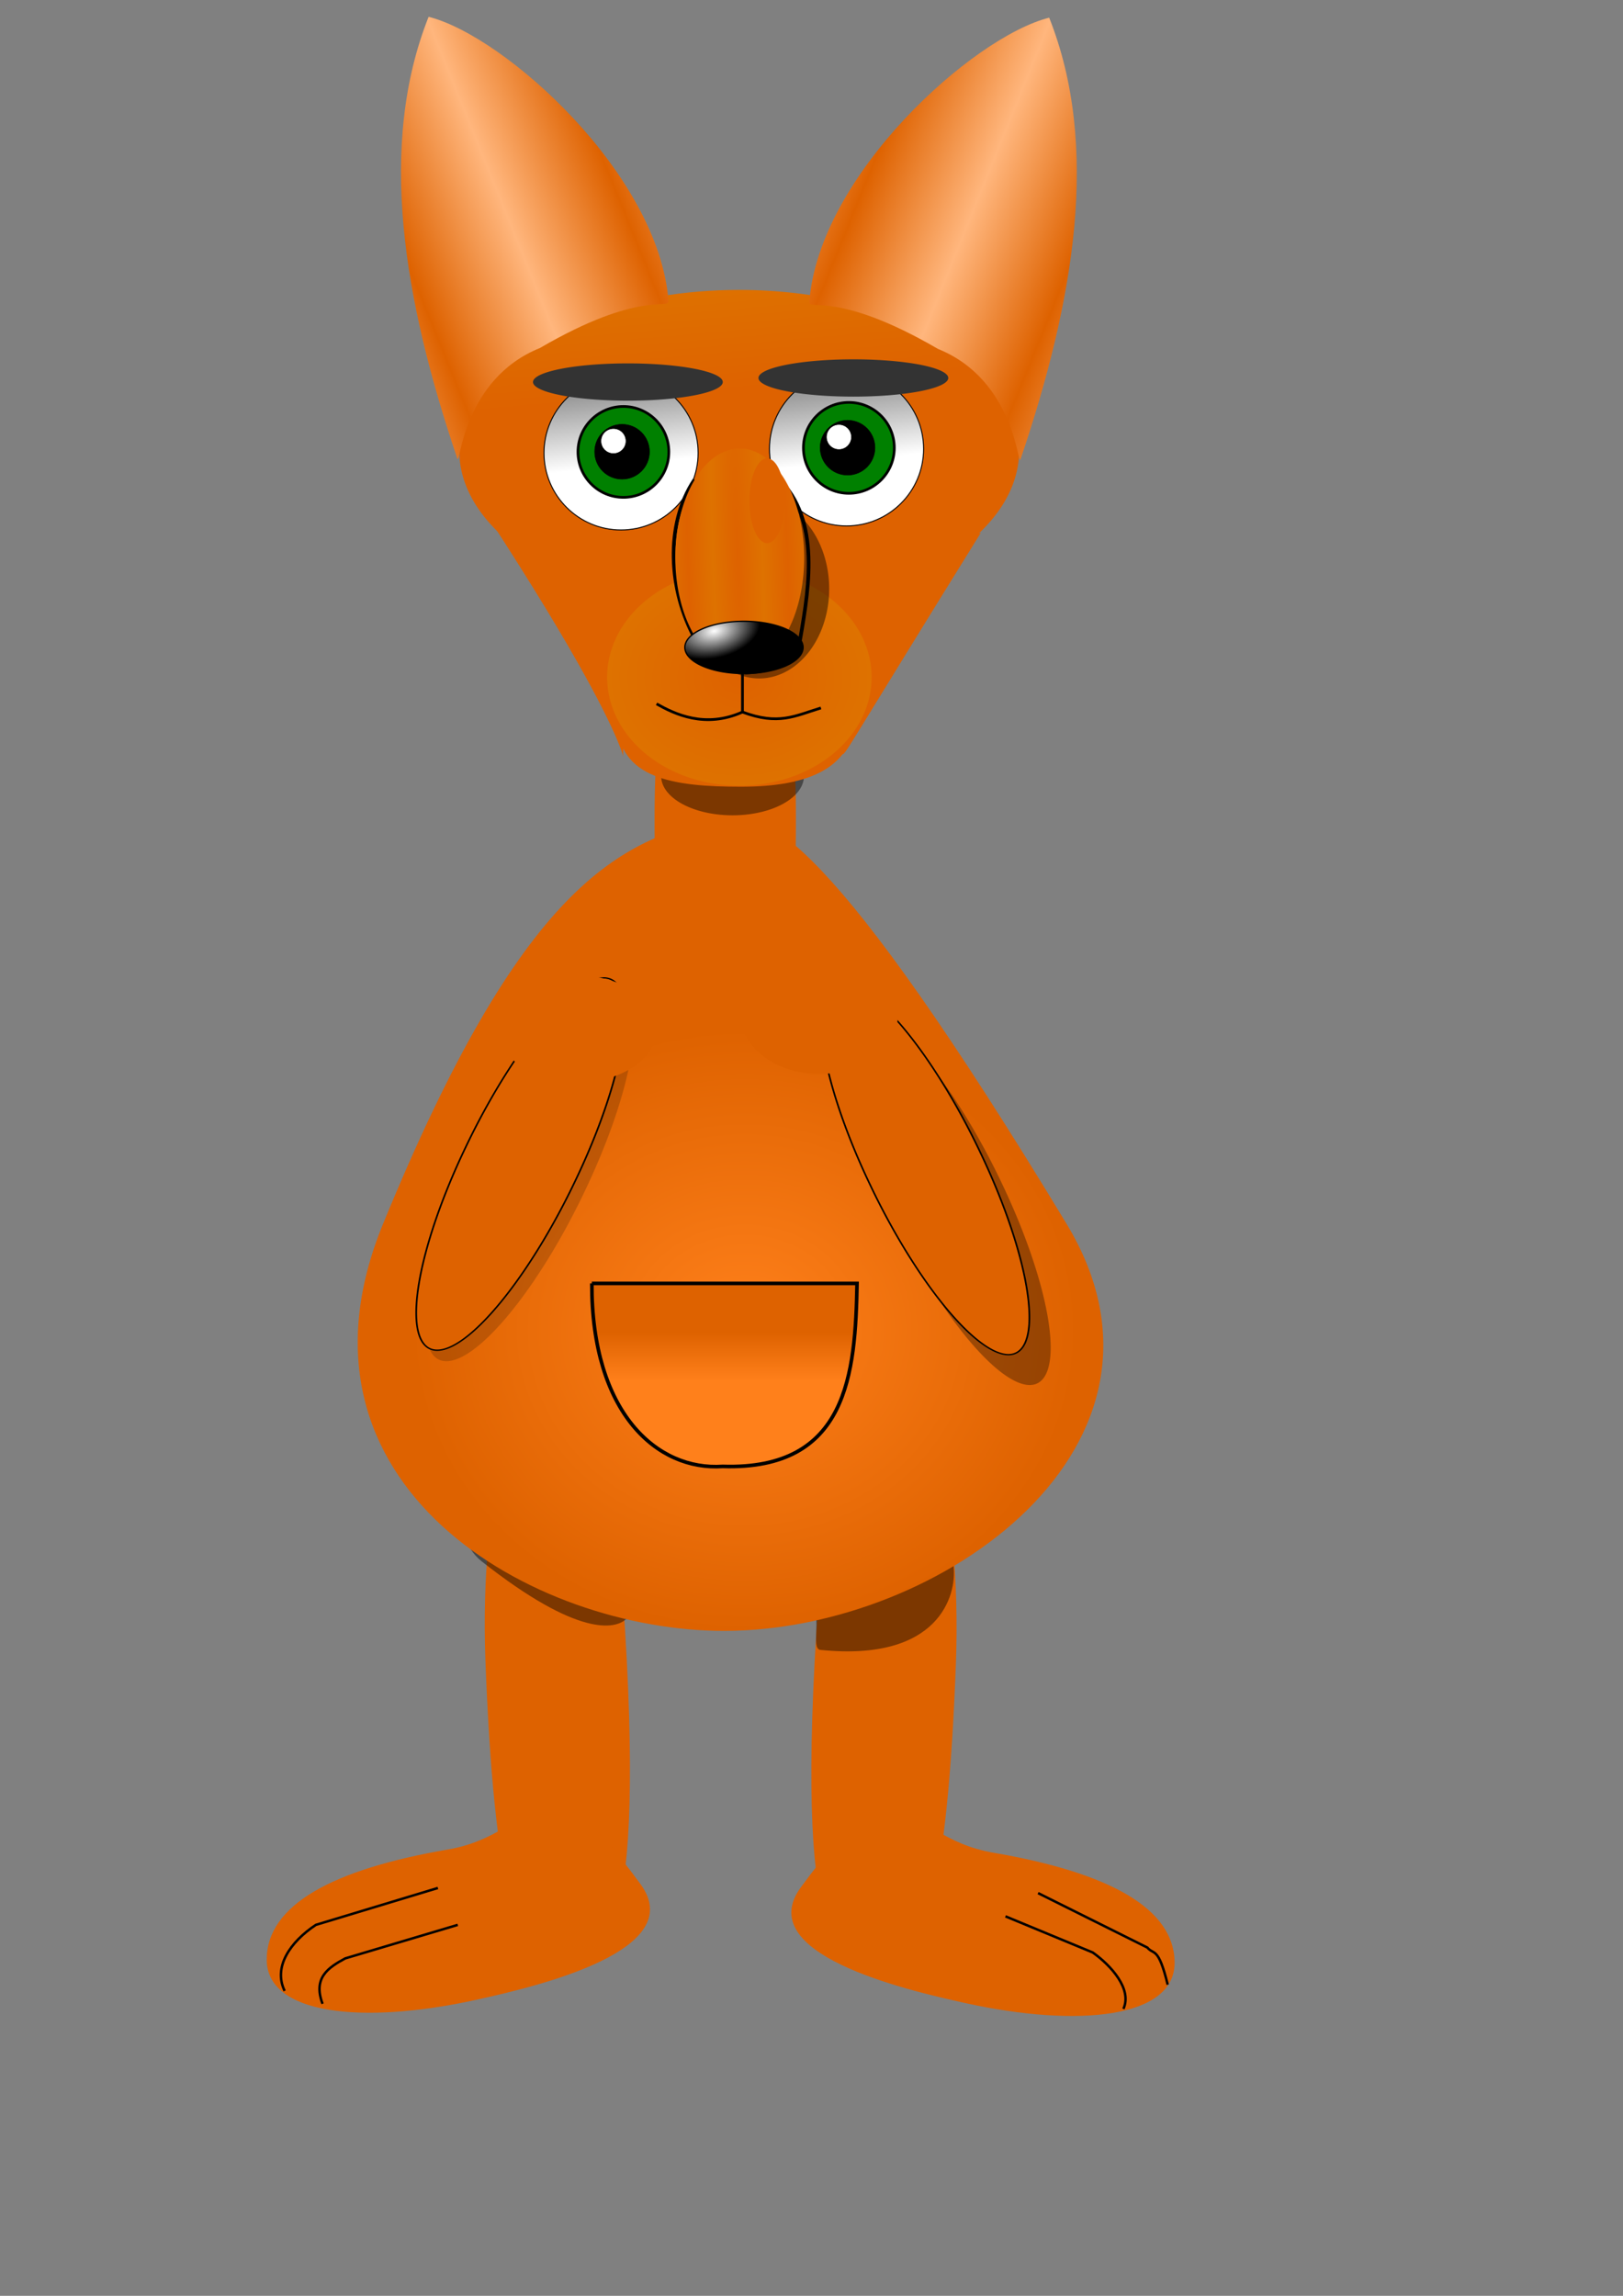 <?xml version="1.0" encoding="UTF-8" standalone="no"?>
<!-- Created with Inkscape (http://www.inkscape.org/) -->

<svg
   xmlns:dc="http://purl.org/dc/elements/1.1/"
   xmlns:cc="http://creativecommons.org/ns#"
   xmlns:rdf="http://www.w3.org/1999/02/22-rdf-syntax-ns#"
   xmlns:svg="http://www.w3.org/2000/svg"
   xmlns="http://www.w3.org/2000/svg"
   xmlns:xlink="http://www.w3.org/1999/xlink"
   xmlns:sodipodi="http://sodipodi.sourceforge.net/DTD/sodipodi-0.dtd"
   xmlns:inkscape="http://www.inkscape.org/namespaces/inkscape"
   width="210mm"
   height="297mm"
   id="svg2"
   version="1.1"
   inkscape:version="0.48.2 r9819"
   sodipodi:docname="cangatoo.svg">
  <rect width="100%" height="100%" fill="#808080" stroke="none"/>
  <defs
     id="defs4">
    <linearGradient
       id="linearGradient4458">
      <stop
         style="stop-color:#ff801b;stop-opacity:1;"
         offset="0"
         id="stop4460" />
      <stop
         style="stop-color:#de6200;stop-opacity:1;"
         offset="1"
         id="stop4462" />
    </linearGradient>
    <linearGradient
       id="linearGradient4025">
      <stop
         style="stop-color:#ffffff;stop-opacity:1;"
         offset="0"
         id="stop4027" />
      <stop
         style="stop-color:#000000;stop-opacity:1;"
         offset="1"
         id="stop4029" />
    </linearGradient>
    <linearGradient
       id="linearGradient4017">
      <stop
         style="stop-color:#de6200;stop-opacity:1;"
         offset="0"
         id="stop4019" />
      <stop
         style="stop-color:#de7200;stop-opacity:1;"
         offset="1"
         id="stop4021" />
    </linearGradient>
    <linearGradient
       id="linearGradient4009">
      <stop
         style="stop-color:#de6200;stop-opacity:1;"
         offset="0"
         id="stop4011" />
      <stop
         style="stop-color:#ffb67d;stop-opacity:1;"
         offset="1"
         id="stop4013" />
    </linearGradient>
    <linearGradient
       inkscape:collect="always"
       xlink:href="#linearGradient4009"
       id="linearGradient4015"
       x1="2002.716"
       y1="55.599"
       x2="2102.732"
       y2="15.109"
       gradientUnits="userSpaceOnUse"
       spreadMethod="reflect"
       gradientTransform="matrix(0.499,0,0,0.499,-801.78,96.767)" />
    <linearGradient
       inkscape:collect="always"
       xlink:href="#linearGradient4017"
       id="linearGradient4023"
       x1="2348.262"
       y1="193.225"
       x2="2338.65"
       y2="83.323"
       gradientUnits="userSpaceOnUse"
       gradientTransform="matrix(0.499,0,0,0.499,-801.78,93.451)" />
    <radialGradient
       inkscape:collect="always"
       xlink:href="#linearGradient4025"
       id="radialGradient4031"
       cx="1533.686"
       cy="757.805"
       fx="1533.686"
       fy="757.805"
       r="137.214"
       gradientTransform="matrix(0.753,-0.173,0.1,0.437,302.638,737.638)"
       gradientUnits="userSpaceOnUse" />
    <linearGradient
       inkscape:collect="always"
       xlink:href="#linearGradient4025"
       id="linearGradient4045"
       x1="2841.201"
       y1="480.963"
       x2="2820.378"
       y2="293.452"
       gradientUnits="userSpaceOnUse" />
    <linearGradient
       inkscape:collect="always"
       xlink:href="#linearGradient4025-3"
       id="linearGradient4045-5"
       x1="2841.201"
       y1="480.963"
       x2="2820.378"
       y2="293.452"
       gradientUnits="userSpaceOnUse" />
    <linearGradient
       id="linearGradient4025-3">
      <stop
         style="stop-color:#ffffff;stop-opacity:1;"
         offset="0"
         id="stop4027-1" />
      <stop
         style="stop-color:#000000;stop-opacity:1;"
         offset="1"
         id="stop4029-2" />
    </linearGradient>
    <linearGradient
       inkscape:collect="always"
       xlink:href="#linearGradient4025-3"
       id="linearGradient4100"
       gradientUnits="userSpaceOnUse"
       x1="2841.201"
       y1="480.963"
       x2="2820.378"
       y2="293.452" />
    <linearGradient
       inkscape:collect="always"
       xlink:href="#linearGradient4025-3-9"
       id="linearGradient4100-4"
       gradientUnits="userSpaceOnUse"
       x1="2841.201"
       y1="480.963"
       x2="2820.378"
       y2="293.452" />
    <linearGradient
       id="linearGradient4025-3-9">
      <stop
         style="stop-color:#ffffff;stop-opacity:1;"
         offset="0"
         id="stop4027-1-0" />
      <stop
         style="stop-color:#000000;stop-opacity:1;"
         offset="1"
         id="stop4029-2-1" />
    </linearGradient>
    <radialGradient
       inkscape:collect="always"
       xlink:href="#linearGradient4017"
       id="radialGradient4214"
       cx="2282.111"
       cy="333.182"
       fx="2282.111"
       fy="333.182"
       r="13.287"
       gradientTransform="matrix(0.17,8.832,-0.386,0.023,2022.354,-19830.487)"
       gradientUnits="userSpaceOnUse"
       spreadMethod="reflect" />
    <linearGradient
       inkscape:collect="always"
       xlink:href="#linearGradient4009-6"
       id="linearGradient4015-1"
       x1="2002.716"
       y1="55.599"
       x2="2102.732"
       y2="15.109"
       gradientUnits="userSpaceOnUse"
       spreadMethod="reflect" />
    <linearGradient
       inkscape:collect="always"
       id="linearGradient4009-6">
      <stop
         style="stop-color:#de6200;stop-opacity:1;"
         offset="0"
         id="stop4011-5" />
      <stop
         style="stop-color:#de6200;stop-opacity:0;"
         offset="1"
         id="stop4013-0" />
    </linearGradient>
    <linearGradient
       inkscape:collect="always"
       xlink:href="#linearGradient4009-2"
       id="linearGradient4015-9"
       x1="2002.716"
       y1="55.599"
       x2="2102.732"
       y2="15.109"
       gradientUnits="userSpaceOnUse"
       spreadMethod="reflect"
       gradientTransform="translate(0,6.644)" />
    <linearGradient
       inkscape:collect="always"
       id="linearGradient4009-2">
      <stop
         style="stop-color:#de6200;stop-opacity:1;"
         offset="0"
         id="stop4011-2" />
      <stop
         style="stop-color:#de6200;stop-opacity:0;"
         offset="1"
         id="stop4013-6" />
    </linearGradient>
    <radialGradient
       inkscape:collect="always"
       xlink:href="#linearGradient4017"
       id="radialGradient4292"
       cx="2149.237"
       cy="607.234"
       fx="2149.237"
       fy="607.234"
       r="109.621"
       gradientTransform="matrix(1,0,0,0.682,0,193.211)"
       gradientUnits="userSpaceOnUse" />
    <radialGradient
       inkscape:collect="always"
       xlink:href="#linearGradient4458"
       id="radialGradient4464"
       cx="384.767"
       cy="488.683"
       fx="384.767"
       fy="488.683"
       r="90.352"
       gradientTransform="matrix(1.806,0,0,1.629,-330.658,-145.752)"
       gradientUnits="userSpaceOnUse" />
    <linearGradient
       inkscape:collect="always"
       xlink:href="#linearGradient4458"
       id="linearGradient4498"
       x1="2097.612"
       y1="654.949"
       x2="2097.612"
       y2="630.629"
       gradientUnits="userSpaceOnUse"
       gradientTransform="matrix(0.981,0,0,0.981,-1705.401,32.865)" />
    <linearGradient
       inkscape:collect="always"
       xlink:href="#linearGradient4009-4"
       id="linearGradient4015-14"
       x1="2002.716"
       y1="55.599"
       x2="2102.732"
       y2="15.109"
       gradientUnits="userSpaceOnUse"
       spreadMethod="reflect"
       gradientTransform="matrix(0.417,0,0,0.417,-616.499,94.723)" />
    <linearGradient
       id="linearGradient4009-4">
      <stop
         style="stop-color:#de6200;stop-opacity:1;"
         offset="0"
         id="stop4011-6" />
      <stop
         style="stop-color:#ffb67d;stop-opacity:1;"
         offset="1"
         id="stop4013-5" />
    </linearGradient>
    <linearGradient
       y2="15.109"
       x2="2102.732"
       y1="55.599"
       x1="2002.716"
       spreadMethod="reflect"
       gradientTransform="matrix(-0.499,0,0,0.499,1524.472,97.189)"
       gradientUnits="userSpaceOnUse"
       id="linearGradient4592"
       xlink:href="#linearGradient4009-4"
       inkscape:collect="always" />
  </defs>
  <sodipodi:namedview
     id="base"
     pagecolor="#ffffff"
     bordercolor="#666666"
     borderopacity="1.0"
     inkscape:pageopacity="0.0"
     inkscape:pageshadow="2"
     inkscape:zoom="0.47730155"
     inkscape:cx="782.33279"
     inkscape:cy="400.54079"
     inkscape:document-units="px"
     inkscape:current-layer="layer1"
     showgrid="false"
     showguides="true"
     inkscape:guide-bbox="true"
     inkscape:window-width="1440"
     inkscape:window-height="876"
     inkscape:window-x="0"
     inkscape:window-y="24"
     inkscape:window-maximized="1" />
  <g
     inkscape:label="Camada 1"
     inkscape:groupmode="layer"
     id="layer1">
    <path
       style="fill:#de6200;fill-opacity:1;stroke:none"
       d="m 306.529,811.878 c 7.783,151.507 -15.477,147.496 -34.569,147.495 -19.092,-2.2e-4 -30.404,-36.877 -34.569,-147.495 -3.065,-81.402 15.477,-147.495 34.569,-147.495 19.092,0 30.39,66.143 34.569,147.495 z"
       id="path4331-5-0-4"
       inkscape:connector-curvature="0"
       sodipodi:nodetypes="sssss" />
    <path
       transform="matrix(0.981,0,0,0.981,-1334.358,-188.378)"
       sodipodi:type="arc"
       style="fill:#de6200;fill-opacity:1;stroke:none"
       id="path4331-5-0-4-55"
       sodipodi:cx="1721.7458"
       sodipodi:cy="601.3728"
       sodipodi:rx="35.233543"
       sodipodi:ry="150.32979"
       d="m 1756.979,601.373 a 35.234,150.33 0 1 1 -70.467,0 35.234,150.33 0 1 1 70.467,0 z" />
    <path
       style="fill:#de6200;fill-opacity:1;stroke:none"
       d="m 398.329,813.46 c -7.783,151.507 15.477,147.496 34.569,147.495 19.092,-2e-4 30.404,-36.877 34.569,-147.495 3.065,-81.402 -15.477,-147.495 -34.569,-147.495 -19.092,0 -30.39,66.143 -34.569,147.495 z"
       id="path4331-5-0-4-4"
       inkscape:connector-curvature="0"
       sodipodi:nodetypes="sssss" />
    <path
       style="fill:#000000;fill-opacity:0.442;stroke:none"
       d="m 387.099,735.662 c 0,30.999 -47.663,26.32 -81.075,56.129 -5.025,4.483 -22.734,9.301 -70.538,-28.438 -8.297,-6.55 -10.537,-17.621 -10.537,-27.691 0,-30.999 36.299,-56.129 81.075,-56.129 44.777,0 81.075,25.13 81.075,56.129 z"
       id="path4500-4"
       inkscape:connector-curvature="0"
       sodipodi:nodetypes="ssssss" />
    <path
       style="fill:#000000;fill-opacity:0.442;stroke:none"
       d="m 484.986,745.695 c -8.003,1.02 -20.208,5.648 -18.629,20.583 1.431,13.532 -6.934,46.378 -65.158,40.427 -4.898,-0.501 0.893,-17.174 -4.181,-18.515 -31.292,-8.274 -74.143,-15.864 -74.182,-42.494 -0.046,-30.999 36.299,-56.129 81.075,-56.129 44.777,0 111.826,52.209 81.075,56.129 z"
       id="path4500"
       inkscape:connector-curvature="0"
       sodipodi:nodetypes="sssssss" />
    <path
       style="fill:#de6200;fill-opacity:1;stroke:none"
       d="m 391.64,922.782 c -23.741,32.379 49.7,49.859 80.437,56.61 55.943,12.287 102.339,7.078 102.339,-19.65 0,-26.729 -32.199,-44.186 -88.65,-53.872 -46.83,-8.036 -43.382,-52.294 -94.126,16.913 z"
       id="path4298-0"
       inkscape:connector-curvature="0"
       sodipodi:nodetypes="sssss" />
    <path
       style="fill:url(#radialGradient4464);fill-opacity:1;stroke:none"
       d="m 521.651,598.501 c 65.27,107.882 -61.155,198.657 -167.183,198.915 -93.151,0.227 -219.76,-70.641 -167.183,-198.915 67.841,-165.513 115.304,-188.527 167.183,-198.915 19.488,-3.902 51.816,8.229 167.183,198.915 z"
       id="path2987"
       inkscape:connector-curvature="0"
       sodipodi:nodetypes="sssss" />
    <path
       style="fill:url(#linearGradient4023);fill-opacity:1;stroke:none"
       d="m 498.404,220.218 c 0,43.341 -61.298,78.475 -136.913,78.475 -75.615,0 -136.913,-35.135 -136.913,-78.475 0,-35.557 41.257,-65.59 97.829,-75.231 12.385,-2.111 25.503,-3.244 39.084,-3.244 75.615,0 136.913,35.135 136.913,78.475 z"
       id="path3798-0"
       inkscape:connector-curvature="0"
       sodipodi:nodetypes="ssssss" />
    <path
       sodipodi:type="arc"
       style="fill:#000000;fill-opacity:0.442;stroke:none"
       id="path4412"
       sodipodi:cx="2493.2004"
       sodipodi:cy="343.60684"
       sodipodi:rx="50.226757"
       sodipodi:ry="44.646004"
       d="m 2543.427,343.607 a 50.227,44.646 0 1 1 -100.454,0 50.227,44.646 0 1 1 100.454,0 z"
       transform="matrix(0.695,0,0,0.429,-1374.531,232.082)" />
    <path
       inkscape:connector-curvature="0"
       style="fill:#de6200;fill-opacity:1;stroke:none"
       d="m 418.598,347.416 c 0,28.356 -23.341,37.248 -56.225,37.248 -32.884,0 -60.371,-3.918 -60.371,-32.274 0,-28.356 24.171,-57.975 57.055,-57.975 32.884,0 59.542,24.645 59.542,53.001 z"
       id="path3796-1"
       sodipodi:nodetypes="sssss" />
    <path
       style="fill:#de6200;fill-opacity:1;stroke:none"
       d="m 264.607,248.228 c 144.486,-4.325 103.308,14.952 42.151,113.01 -9.146,14.665 20.819,28.167 -67.867,-108.148 1.159,1.536 23.803,-4.805 25.716,-4.863 z"
       id="path3800-5"
       inkscape:connector-curvature="0"
       sodipodi:nodetypes="sscs" />
    <path
       id="path3918"
       style="fill:url(#linearGradient4015);fill-opacity:1;stroke:none"
       d="M 223.659,224.261 C 197.218,146.209 184.636,71.106 209.602,8.217 246.883,17.561 322.004,84.984 326.921,147.101 c 0.362,4.576 -13.784,-5.514 -62.93,23.077 -37.655,15.199 -39.035,57.912 -40.333,54.083 z"
       inkscape:connector-curvature="0"
       sodipodi:nodetypes="scscs" />
    <path
       style="fill:#de6200;fill-opacity:1;stroke:none"
       d="m 449.637,258.482 c -144.348,-4.374 -138.534,39.9 -37.82,110.123 1.42,0.99 0.725,0.064 67.867,-108.148 -1.159,1.536 -28.134,-1.917 -30.047,-1.975 z"
       id="path3800-5-0"
       inkscape:connector-curvature="0"
       sodipodi:nodetypes="sscs" />
    <path
       sodipodi:type="arc"
       style="fill:url(#radialGradient4292);fill-opacity:1;stroke:none"
       id="path4284"
       sodipodi:cx="2149.2373"
       sodipodi:cy="607.23425"
       sodipodi:rx="109.62106"
       sodipodi:ry="74.741631"
       d="m 2258.858,607.234 a 109.621,74.742 0 1 1 -219.242,0 109.621,74.742 0 1 1 219.242,0 z"
       transform="matrix(0.59,0,0,0.71,-906.469,-100.025)" />
    <path
       style="fill:none;stroke:#000000;stroke-width:1.339;stroke-linecap:butt;stroke-linejoin:miter;stroke-miterlimit:4;stroke-opacity:1;stroke-dasharray:none"
       d="m 363.089,328.819 0,19.33 c -18.388,8.22 -33.236,0.932 -42.013,-3.999"
       id="path3022"
       inkscape:connector-curvature="0"
       sodipodi:nodetypes="ccc" />
    <path
       style="fill:none;stroke:#000000;stroke-width:1.339;stroke-linecap:butt;stroke-linejoin:miter;stroke-miterlimit:4;stroke-opacity:1;stroke-dasharray:none"
       d="m 363.089,348.149 c 17.624,6.593 25.539,1.925 38.359,-2"
       id="path3024"
       inkscape:connector-curvature="0"
       sodipodi:nodetypes="cc" />
    <path
       sodipodi:type="arc"
       style="fill:#000000;fill-opacity:0.442;stroke:none"
       id="path4414"
       sodipodi:cx="2133.9395"
       sodipodi:cy="258.5004"
       sodipodi:rx="13.254283"
       sodipodi:ry="43.250816"
       d="m 2147.194,258.5 a 13.254,43.251 0 1 1 -26.509,0 13.254,43.251 0 1 1 26.509,0 z"
       transform="matrix(2.582,0,0,1.013,-5138.559,26.053)" />
    <g
       id="g4093"
       transform="matrix(0.51,0,0,0.51,-834.122,84.656)">
      <path
         transform="matrix(0.929,0,0,0.929,-406.036,-166.707)"
         d="m 2918.173,468.149 c 0,43.925 -35.609,79.534 -79.534,79.534 -43.925,0 -79.534,-35.609 -79.534,-79.534 0,-43.925 35.608,-79.534 79.534,-79.534 43.925,0 79.534,35.609 79.534,79.534 z"
         sodipodi:ry="79.533943"
         sodipodi:rx="79.533943"
         sodipodi:cy="468.1492"
         sodipodi:cx="2838.6389"
         id="path4033-0"
         style="fill:url(#linearGradient4100);fill-opacity:1;stroke:#000000"
         sodipodi:type="arc" />
      <path
         transform="matrix(0.655,0,0,0.655,484.817,-86.728)"
         d="m 2735.968,540.453 c 0,36.738 -29.782,66.519 -66.519,66.519 -36.738,0 -66.519,-29.782 -66.519,-66.519 0,-36.738 29.782,-66.519 66.519,-66.519 36.738,0 66.519,29.782 66.519,66.519 z"
         sodipodi:ry="66.519302"
         sodipodi:rx="66.519302"
         sodipodi:cy="540.45276"
         sodipodi:cx="2669.4485"
         id="path4035-1"
         style="fill:#008000;fill-opacity:1;stroke:#000000;stroke-width:3.9;stroke-linecap:square;stroke-linejoin:miter;stroke-miterlimit:4;stroke-opacity:1;stroke-dasharray:none;stroke-dashoffset:0"
         sodipodi:type="arc" />
      <g
         transform="matrix(0.41,0,0,0.41,1336.472,170.546)"
         id="g3949-3">
        <path
           transform="matrix(0.427,0,0,0.427,1651.775,88.109)"
           d="m 1397.143,345.219 c 0,82.843 -67.157,150 -150,150 -82.843,0 -150,-67.157 -150,-150 0,-82.843 67.157,-150 150,-150 82.843,0 150,67.157 150,150 z"
           sodipodi:ry="150"
           sodipodi:rx="150"
           sodipodi:cy="345.21933"
           sodipodi:cx="1247.1428"
           id="path3945-3"
           style="fill:#000000;fill-opacity:1;stroke:#000000;stroke-width:3;stroke-linecap:square;stroke-linejoin:miter;stroke-miterlimit:4;stroke-opacity:1;stroke-dasharray:none;stroke-dashoffset:0"
           sodipodi:type="arc" />
        <path
           transform="matrix(0.427,0,0,0.427,1679.83,-154.632)"
           d="m 1202.857,855.219 c 0,37.871 -30.701,68.571 -68.571,68.571 -37.871,0 -68.572,-30.7 -68.572,-68.571 0,-37.871 30.701,-68.571 68.572,-68.571 37.871,0 68.571,30.7 68.571,68.571 z"
           sodipodi:ry="68.571426"
           sodipodi:rx="68.571426"
           sodipodi:cy="855.2193"
           sodipodi:cx="1134.2858"
           id="path3947-3"
           style="fill:#ffffff;fill-opacity:1;stroke:#000000;stroke-width:3;stroke-linecap:square;stroke-linejoin:miter;stroke-miterlimit:4;stroke-opacity:1;stroke-dasharray:none;stroke-dashoffset:0"
           sodipodi:type="arc" />
      </g>
    </g>
    <path
       sodipodi:type="arc"
       style="fill:#de6200;fill-opacity:1;stroke:none"
       id="path4102"
       sodipodi:cx="2282.1111"
       sodipodi:cy="333.18158"
       sodipodi:rx="13.287401"
       sodipodi:ry="39.862206"
       d="m 2295.398,333.182 a 13.287,39.862 0 1 1 -26.575,0 13.287,39.862 0 1 1 26.575,0 z"
       transform="matrix(0.655,0,0,0.52,-1152.374,81.547)" />
    <path
       sodipodi:type="arc"
       style="fill:#333333;fill-opacity:1;stroke:none"
       id="path4104"
       sodipodi:cx="2231.4529"
       sodipodi:cy="220.23866"
       sodipodi:rx="105.46875"
       sodipodi:ry="29.896654"
       d="m 2336.922,220.239 a 105.469,29.897 0 1 1 -210.938,0 105.469,29.897 0 1 1 210.938,0 z"
       transform="matrix(0.44,0,0,0.305,-674.782,119.622)" />
    <g
       id="g4093-2"
       transform="matrix(0.51,0,0,0.51,-723.855,82.672)">
      <path
         transform="matrix(0.929,0,0,0.929,-406.036,-166.707)"
         d="m 2918.173,468.149 c 0,43.925 -35.609,79.534 -79.534,79.534 -43.925,0 -79.534,-35.609 -79.534,-79.534 0,-43.925 35.608,-79.534 79.534,-79.534 43.925,0 79.534,35.609 79.534,79.534 z"
         sodipodi:ry="79.533943"
         sodipodi:rx="79.533943"
         sodipodi:cy="468.1492"
         sodipodi:cx="2838.6389"
         id="path4033-0-9"
         style="fill:url(#linearGradient4100-4);fill-opacity:1;stroke:#000000"
         sodipodi:type="arc" />
      <path
         transform="matrix(0.655,0,0,0.655,484.817,-86.728)"
         d="m 2735.968,540.453 c 0,36.738 -29.782,66.519 -66.519,66.519 -36.738,0 -66.519,-29.782 -66.519,-66.519 0,-36.738 29.782,-66.519 66.519,-66.519 36.738,0 66.519,29.782 66.519,66.519 z"
         sodipodi:ry="66.519302"
         sodipodi:rx="66.519302"
         sodipodi:cy="540.45276"
         sodipodi:cx="2669.4485"
         id="path4035-1-2"
         style="fill:#008000;fill-opacity:1;stroke:#000000;stroke-width:3.9;stroke-linecap:square;stroke-linejoin:miter;stroke-miterlimit:4;stroke-opacity:1;stroke-dasharray:none;stroke-dashoffset:0"
         sodipodi:type="arc" />
      <g
         transform="matrix(0.41,0,0,0.41,1336.472,170.546)"
         id="g3949-3-6">
        <path
           transform="matrix(0.427,0,0,0.427,1651.775,88.109)"
           d="m 1397.143,345.219 c 0,82.843 -67.157,150 -150,150 -82.843,0 -150,-67.157 -150,-150 0,-82.843 67.157,-150 150,-150 82.843,0 150,67.157 150,150 z"
           sodipodi:ry="150"
           sodipodi:rx="150"
           sodipodi:cy="345.21933"
           sodipodi:cx="1247.1428"
           id="path3945-3-2"
           style="fill:#000000;fill-opacity:1;stroke:#000000;stroke-width:3;stroke-linecap:square;stroke-linejoin:miter;stroke-miterlimit:4;stroke-opacity:1;stroke-dasharray:none;stroke-dashoffset:0"
           sodipodi:type="arc" />
        <path
           transform="matrix(0.427,0,0,0.427,1679.83,-154.632)"
           d="m 1202.857,855.219 c 0,37.871 -30.701,68.571 -68.571,68.571 -37.871,0 -68.572,-30.7 -68.572,-68.571 0,-37.871 30.701,-68.571 68.572,-68.571 37.871,0 68.571,30.7 68.571,68.571 z"
           sodipodi:ry="68.571426"
           sodipodi:rx="68.571426"
           sodipodi:cy="855.2193"
           sodipodi:cx="1134.2858"
           id="path3947-3-9"
           style="fill:#ffffff;fill-opacity:1;stroke:#000000;stroke-width:3;stroke-linecap:square;stroke-linejoin:miter;stroke-miterlimit:4;stroke-opacity:1;stroke-dasharray:none;stroke-dashoffset:0"
           sodipodi:type="arc" />
      </g>
    </g>
    <path
       style="fill:none;stroke:#000000;stroke-width:1.81;stroke-linecap:butt;stroke-linejoin:miter;stroke-miterlimit:4;stroke-opacity:1;stroke-dasharray:none"
       d="m 339.615,234.559 c -14.624,21.871 -12.62,54.326 0.337,77.82 8.321,13.529 16.643,15.715 24.964,16.44 15.91,-0.691 20.76,-6.122 25.573,-11.569 4.462,-25.801 11.421,-60.164 -8.071,-81.473"
       id="path3018"
       inkscape:connector-curvature="0"
       sodipodi:nodetypes="ccccc" />
    <path
       sodipodi:type="arc"
       style="fill:url(#radialGradient4214);fill-opacity:1;stroke:none"
       id="path4102-0"
       sodipodi:cx="2282.1111"
       sodipodi:cy="333.18158"
       sodipodi:rx="13.287401"
       sodipodi:ry="39.862206"
       d="m 2295.398,333.182 a 13.287,39.862 0 1 1 -26.575,0 13.287,39.862 0 1 1 26.575,0 z"
       transform="matrix(2.371,0,0,1.342,-5049.118,-174.35)" />
    <path
       sodipodi:type="arc"
       style="fill:url(#radialGradient4031);fill-opacity:1;stroke:#000000;stroke-width:3;stroke-linecap:square;stroke-linejoin:miter;stroke-miterlimit:4;stroke-opacity:1;stroke-dasharray:none;stroke-dashoffset:0"
       id="path3026"
       sodipodi:cx="1601.4286"
       sodipodi:cy="840.93359"
       sodipodi:rx="135.71428"
       sodipodi:ry="60"
       d="m 1737.143,840.934 a 135.714,60 0 1 1 -271.429,0 135.714,60 0 1 1 271.429,0 z"
       transform="matrix(0.213,0,0,0.213,22.725,137.431)" />
    <path
       sodipodi:type="arc"
       style="fill:#333333;fill-opacity:1;stroke:none"
       id="path4104-4"
       sodipodi:cx="2231.4529"
       sodipodi:cy="220.23866"
       sodipodi:rx="105.46875"
       sodipodi:ry="29.896654"
       d="m 2336.922,220.239 a 105.469,29.897 0 1 1 -210.938,0 105.469,29.897 0 1 1 210.938,0 z"
       transform="matrix(0.44,0,0,0.305,-564.515,117.638)" />
    <path
       sodipodi:type="arc"
       style="fill:#de6200;fill-opacity:1;stroke:none"
       id="path4102-9"
       sodipodi:cx="2282.1111"
       sodipodi:cy="333.18158"
       sodipodi:rx="13.287401"
       sodipodi:ry="39.862206"
       d="m 2295.398,333.182 a 13.287,39.862 0 1 1 -26.575,0 13.287,39.862 0 1 1 26.575,0 z"
       transform="matrix(0.655,0,0,0.52,-1119.626,71.598)" />
    <path
       style="fill:#de6200;fill-opacity:1;stroke:none"
       d="m 313.218,921.201 c 23.741,32.379 -49.7,49.859 -80.437,56.61 -55.943,12.287 -102.339,7.079 -102.339,-19.65 0,-26.729 32.199,-44.186 88.65,-53.872 46.83,-8.036 43.382,-52.294 94.126,16.913 z"
       id="path4298"
       inkscape:connector-curvature="0"
       sodipodi:nodetypes="sssss" />
    <path
       style="fill:url(#linearGradient4498);fill-opacity:1;stroke:#000000;stroke-width:1.766;stroke-linecap:butt;stroke-linejoin:miter;stroke-miterlimit:4;stroke-opacity:1;stroke-dasharray:none"
       d="m 289.42,627.506 129.705,0 c -0.819,43.996 -4.497,91.439 -65.69,89.481 -32.06,2.216 -64.159,-26.1 -64.015,-89.481 z"
       id="path4329"
       inkscape:connector-curvature="0"
       sodipodi:nodetypes="cccc" />
    <path
       transform="matrix(0.765,0.224,-0.286,0.6,-886.125,-171.961)"
       sodipodi:type="arc"
       style="fill:#000000;fill-opacity:0.178;stroke:none"
       id="path4331-5-0-2"
       sodipodi:cx="1721.7458"
       sodipodi:cy="601.3728"
       sodipodi:rx="35.233543"
       sodipodi:ry="150.32979"
       d="m 1756.979,601.373 a 35.234,150.33 0 1 1 -70.467,0 35.234,150.33 0 1 1 70.467,0 z" />
    <path
       transform="matrix(0.765,0.224,-0.286,0.6,-890.628,-177.334)"
       sodipodi:type="arc"
       style="fill:#de6200;fill-opacity:1;stroke:#000000;stroke-opacity:1"
       id="path4331-5-0"
       sodipodi:cx="1721.7458"
       sodipodi:cy="601.3728"
       sodipodi:rx="35.233543"
       sodipodi:ry="150.32979"
       d="m 1756.979,601.373 a 35.234,150.33 0 1 1 -70.467,0 35.234,150.33 0 1 1 70.467,0 z" />
    <path
       transform="matrix(-0.765,0.224,0.286,0.6,1607.988,-160.323)"
       sodipodi:type="arc"
       style="fill:#000000;fill-opacity:0.325;stroke:none"
       id="path4331-5-0-43-3"
       sodipodi:cx="1721.7458"
       sodipodi:cy="601.3728"
       sodipodi:rx="35.233543"
       sodipodi:ry="150.32979"
       d="m 1756.979,601.373 a 35.234,150.33 0 1 1 -70.467,0 35.234,150.33 0 1 1 70.467,0 z" />
    <path
       transform="matrix(-0.765,0.224,0.286,0.6,1597.574,-175.168)"
       sodipodi:type="arc"
       style="fill:#de6200;fill-opacity:1;stroke:#000000;stroke-opacity:1"
       id="path4331-5-0-43"
       sodipodi:cx="1721.7458"
       sodipodi:cy="601.3728"
       sodipodi:rx="35.233543"
       sodipodi:ry="150.32979"
       d="m 1756.979,601.373 a 35.234,150.33 0 1 1 -70.467,0 35.234,150.33 0 1 1 70.467,0 z" />
    <path
       sodipodi:type="arc"
       style="fill:#de6200;fill-opacity:1;stroke:none"
       id="path4466"
       sodipodi:cx="2050.0439"
       sodipodi:cy="482.13821"
       sodipodi:rx="39.461868"
       sodipodi:ry="49.327332"
       d="m 2089.506,482.138 a 39.462,49.327 0 1 1 -78.924,0 39.462,49.327 0 1 1 78.924,0 z"
       transform="matrix(0.981,0,0,0.53,-1728.632,247.564)" />
    <path
       sodipodi:type="arc"
       style="fill:#de6200;fill-opacity:1;stroke:none"
       id="path4466-1"
       sodipodi:cx="2050.0439"
       sodipodi:cy="482.13821"
       sodipodi:rx="39.461868"
       sodipodi:ry="49.327332"
       d="m 2089.506,482.138 a 39.462,49.327 0 1 1 -78.924,0 39.462,49.327 0 1 1 78.924,0 z"
       transform="matrix(0.981,0,0,0.608,-1610.542,201.976)" />
    <path
       id="path3918-6"
       style="fill:url(#linearGradient4592);fill-opacity:1;stroke:none"
       d="M 499.033,224.683 C 525.475,146.631 538.057,71.528 513.09,8.638 475.809,17.983 400.688,85.405 395.771,147.523 c -0.362,4.576 13.784,-5.514 62.93,23.077 37.655,15.199 39.035,57.912 40.333,54.083 z"
       inkscape:connector-curvature="0"
       sodipodi:nodetypes="scscs" />
    <path
       style="fill:none;stroke:#000000;stroke-width:1.198px;stroke-linecap:butt;stroke-linejoin:miter;stroke-opacity:1"
       d="m 157.736,979.742 c -4.787,-12.707 2.754,-17.708 11.103,-22.205 l 55.019,-16.387"
       id="path4611"
       inkscape:connector-curvature="0"
       sodipodi:nodetypes="ccc" />
    <path
       style="fill:none;stroke:#000000;stroke-width:1.198px;stroke-linecap:butt;stroke-linejoin:miter;stroke-opacity:1"
       d="m 139.2,973.43 c -5.688,-11.674 2.679,-23.929 15.266,-32.281 l 59.676,-18.042"
       id="path4613"
       inkscape:connector-curvature="0"
       sodipodi:nodetypes="ccc" />
    <path
       style="fill:none;stroke:#000000;stroke-width:1.198px;stroke-linecap:butt;stroke-linejoin:miter;stroke-opacity:1"
       d="m 549.369,982.251 c 4.459,-9.674 -6.058,-21.251 -14.961,-27.585 l -42.7,-17.681"
       id="path4615"
       inkscape:connector-curvature="0"
       sodipodi:nodetypes="ccc" />
    <path
       style="fill:none;stroke:#000000;stroke-width:1.198px;stroke-linecap:butt;stroke-linejoin:miter;stroke-opacity:1"
       d="m 571.041,970.388 c -4.605,-18.956 -6.855,-14.362 -9.942,-18.136 l -53.442,-26.635"
       id="path4617"
       inkscape:connector-curvature="0"
       sodipodi:nodetypes="ccc" />
  </g>
</svg>
